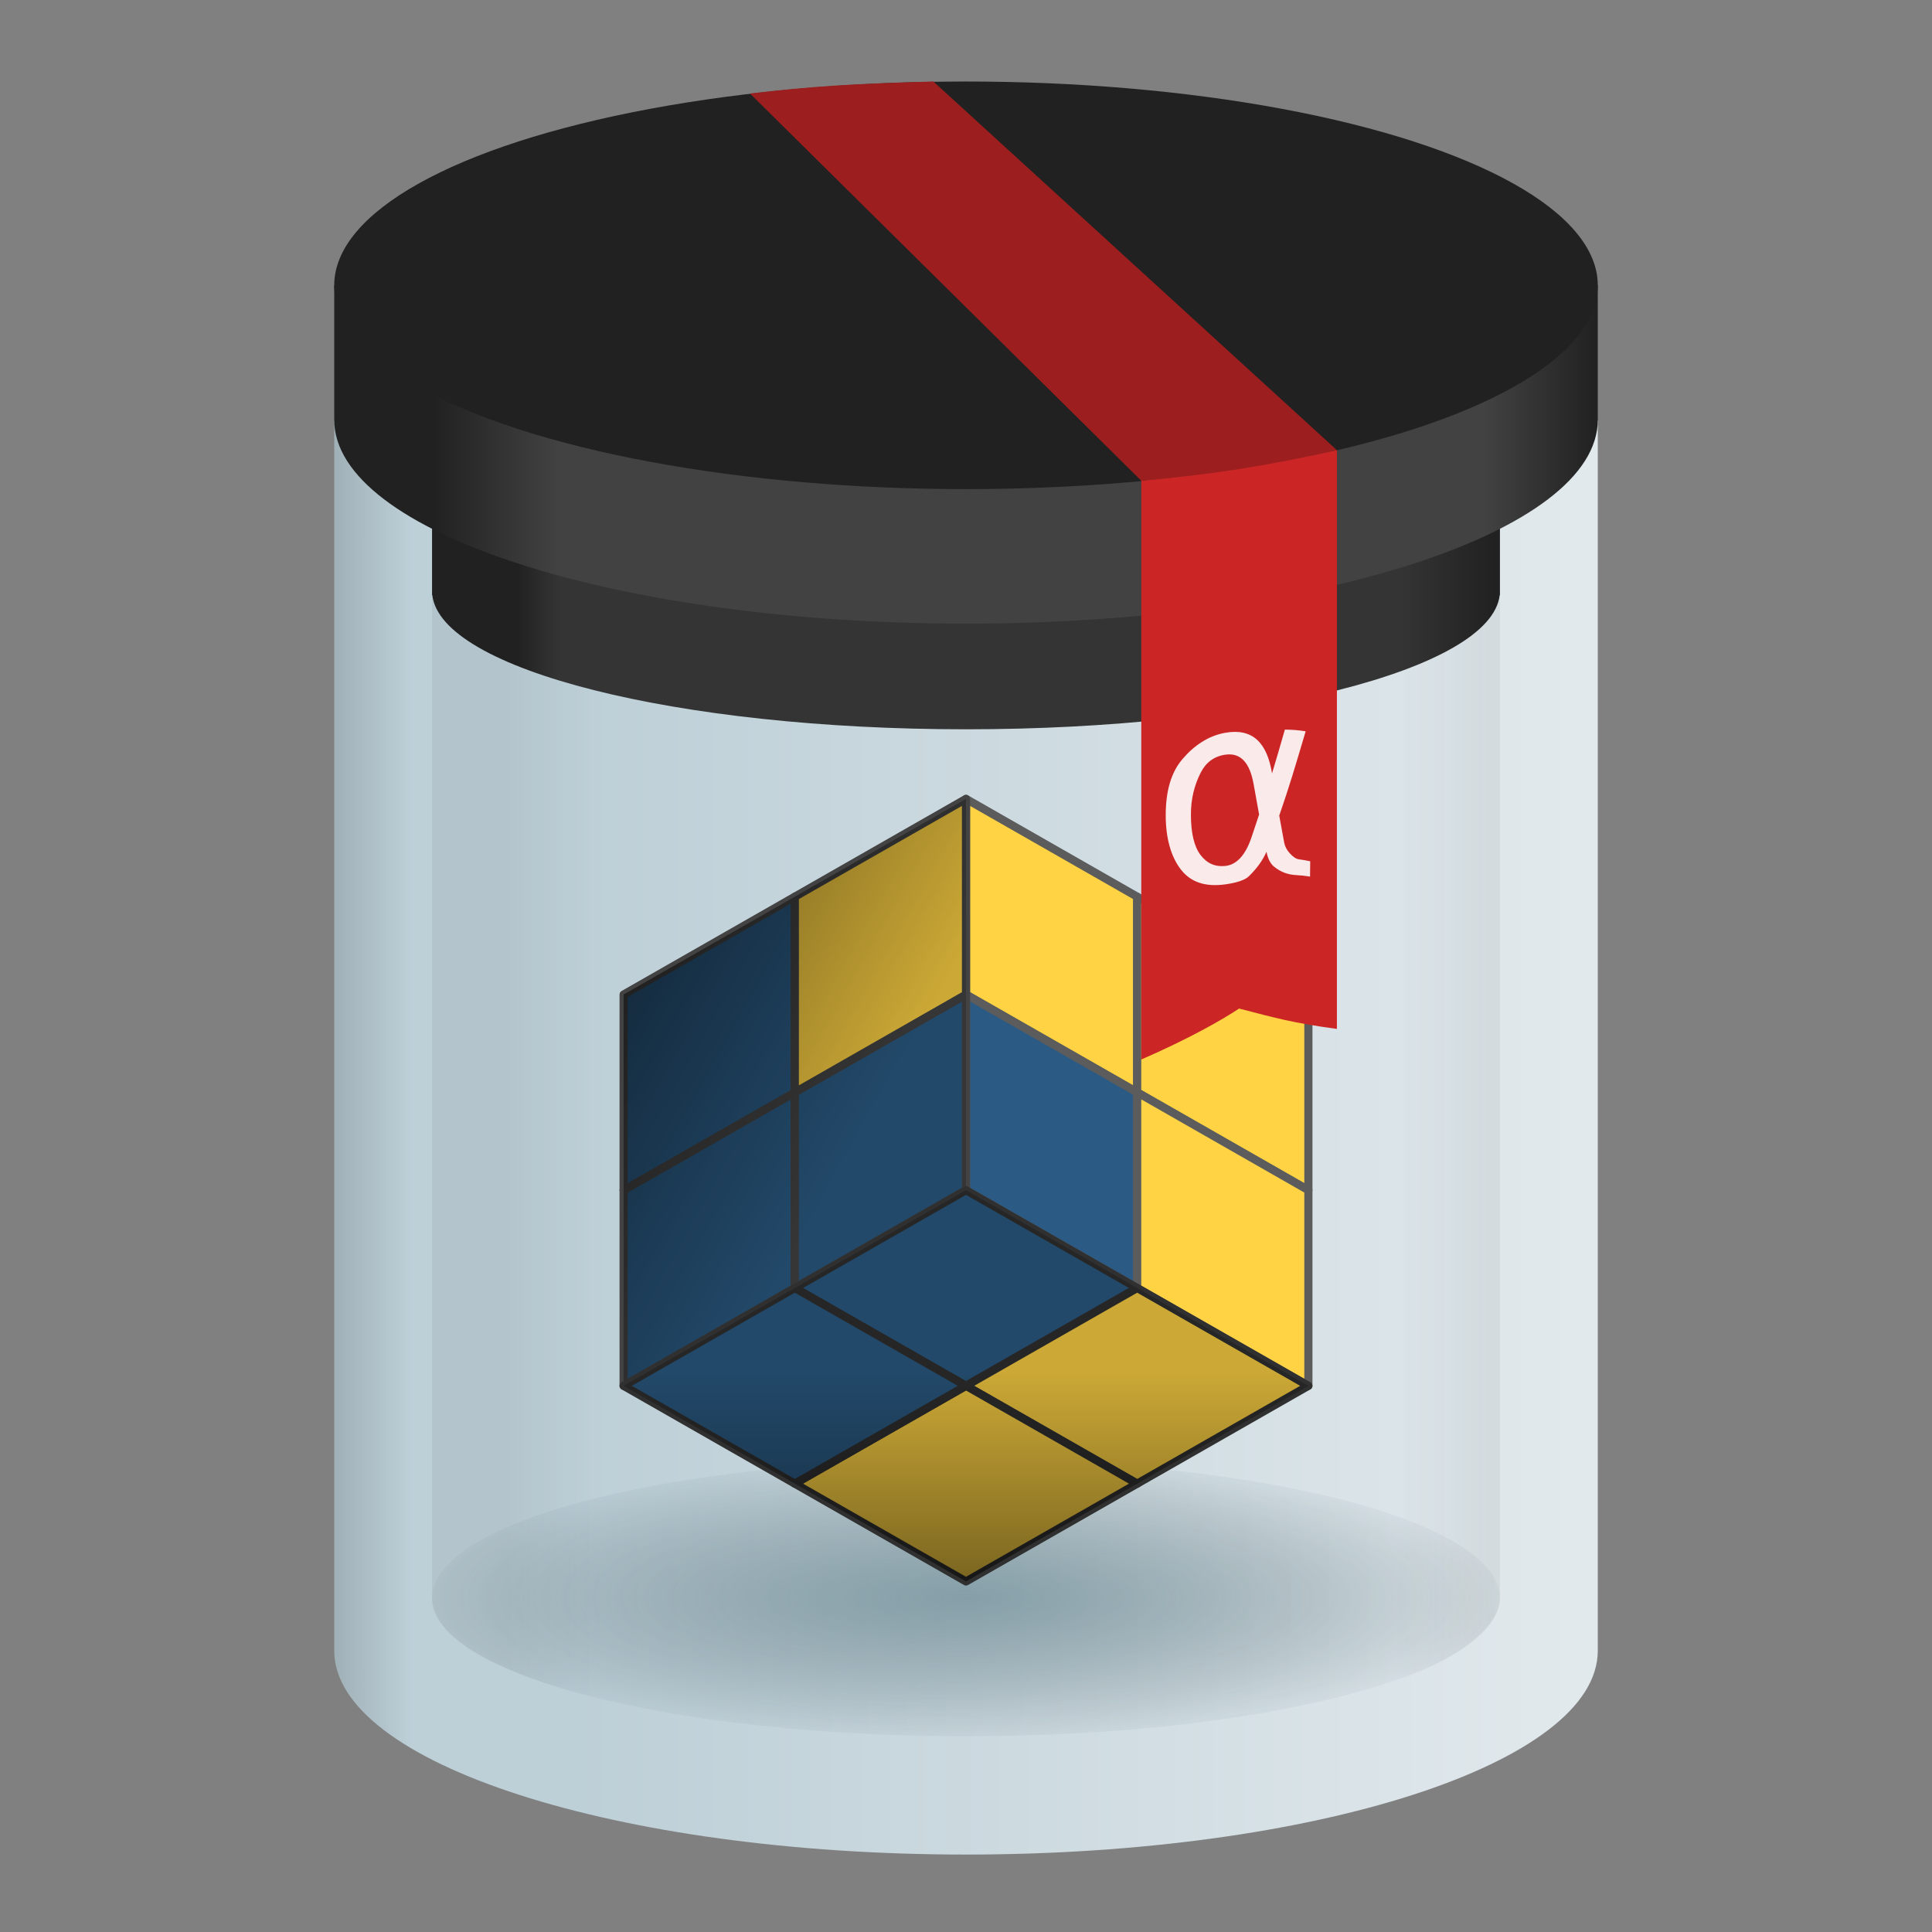 <svg width="474" height="474" viewBox="0 0 474 474" fill="none" xmlns="http://www.w3.org/2000/svg">
  <rect x="0" y="0" width="474" height="474" fill="#808080" stroke="none"/>
  <path fill-rule="evenodd" clip-rule="evenodd" d="M82 405V103.002C94.027 126.813 158.844 145 237 145C315.156 145 379.973 126.813 392 103.002V405C392 432.614 322.604 455 237 455C151.396 455 82 432.614 82 405Z" fill="url(#paint0_linear_103_70)"/>
  <ellipse cx="237" cy="392.037" rx="131" ry="33.963" fill="url(#paint1_radial_103_70)"/>
  <path d="M279 268V220L237 196L237 244L279 268Z" fill="#FFD343" stroke="#5C5C5C" stroke-width="2" stroke-linejoin="round"/>
  <path d="M279 316V268L237 244L237 292L279 316Z" fill="#2B5B84" stroke="#5C5C5C" stroke-width="2" stroke-linejoin="round"/>
  <path d="M321 292V244L279 220V268L321 292Z" fill="#FFD343" stroke="#5C5C5C" stroke-width="2" stroke-linejoin="round"/>
  <path d="M321 340V292L279 268V316L321 340Z" fill="#FFD343" stroke="#5C5C5C" stroke-width="2" stroke-linejoin="round"/>
  <path d="M195 268L195 316L153 340L153 292L195 268Z" fill="#2B5B84" stroke="#434343" stroke-width="2" stroke-linejoin="round"/>
  <path d="M195 220L195 268L153 292L153 244L195 220Z" fill="#2B5B84" stroke="#434343" stroke-width="2" stroke-linejoin="round"/>
  <path d="M237 244L237 292L195 316L195 268L237 244Z" fill="#2B5B84" stroke="#434343" stroke-width="2" stroke-linejoin="round"/>
  <path d="M237 196L237 244L195 268L195 220L237 196Z" fill="#FFD343" stroke="#434343" stroke-width="2" stroke-linejoin="round"/>
  <path d="M153 340L237 292L237 196L153 244L153 340Z" fill="url(#paint2_linear_103_70)"/>
  <path d="M153 340L237 292L237 196L153 244L153 340Z" fill="black" fill-opacity="0.2"/>
  <path d="M237 292L279 316L237 340L195 316L237 292Z" fill="#2B5B84" stroke="#303030" stroke-width="2" stroke-linejoin="round"/>
  <path d="M279 316L321 340L279 364L237 340L279 316Z" fill="#FFD343" stroke="#303030" stroke-width="2" stroke-linejoin="round"/>
  <path d="M237 340L279 364L237 388L195 364L237 340Z" fill="#FFD343" stroke="#303030" stroke-width="2" stroke-linejoin="round"/>
  <path d="M195 316L237 340L195 364L153 340L195 316Z" fill="#2B5B84" stroke="#303030" stroke-width="2" stroke-linejoin="round"/>
  <path d="M237 292L321 340L237 388L153 340L237 292Z" fill="url(#paint3_linear_103_70)"/>
  <path d="M237 292L321 340L237 388L153 340L237 292Z" fill="black" fill-opacity="0.2"/>
  <path d="M106 145C122 190.5 361 186.5 368 145V392C368 404.5 335.012 426 237 426C165.5 426 106 411 106 392L106 145Z" fill="url(#paint4_linear_103_70)"/>
  <path fill-rule="evenodd" clip-rule="evenodd" d="M368 144.963V146H367.94C365.826 164.278 308.011 178.926 237 178.926C165.989 178.926 108.174 164.278 106.06 146H106V144.963V116H168.547C188.468 112.829 211.91 111 237 111C262.09 111 285.532 112.829 305.453 116H368V144.963Z" fill="url(#paint5_linear_103_70)"/>
  <path fill-rule="evenodd" clip-rule="evenodd" d="M237 153C322.604 153 392 130.614 392 103V70H353.449C325.043 59.578 283.402 53 237 53C190.598 53 148.957 59.578 120.551 70H82V103C82 130.614 151.396 153 237 153Z" fill="url(#paint6_linear_103_70)"/>
  <ellipse cx="237" cy="70" rx="155" ry="50" fill="#212121"/>
  <path d="M184 22.94C199.155 21.177 209.05 20.544 229 20L328 110.44C309.838 114.61 299.383 116.301 280 117.94L184 22.94Z" fill="#9C1E1E"/>
  <path d="M280 117.94C299.193 116.17 309.677 114.457 328 110.44V252.44C317 250.94 313.026 249.764 304 247.44C299.722 250.287 291.5 254.94 280 259.94V117.94Z" fill="#CC2525"/>
  <path opacity="0.9" d="M308.91 199.834C308.459 197.408 308.025 194.998 307.574 192.435C306.646 187.138 304.402 184.642 300.689 185.146C297.919 185.522 295.884 187.025 294.62 189.496C293.013 192.62 292.182 196.012 292.18 199.823C292.178 204.407 292.989 207.738 294.547 209.771C296.134 211.854 298.153 212.726 300.656 212.449C303.406 212.144 305.568 209.795 307.031 205.478C307.652 203.638 308.29 201.727 308.91 199.834V199.834ZM312.084 189.748C313.206 186.044 314.035 183.151 315.233 179C316.931 179.013 318.632 179.137 320.334 179.42C317.556 188.769 316.486 192.454 313.853 200.108C314.252 202.355 314.671 204.646 315.062 206.712C315.242 207.656 315.69 208.518 316.408 209.316C317.247 210.249 318.006 210.74 318.672 210.825C319.59 210.942 320.516 211.101 321.45 211.311C321.427 212.613 321.407 213.89 321.409 215.066C320.257 214.869 319.111 214.752 317.973 214.694C316.02 214.594 314.2 213.987 312.479 212.538C311.642 211.816 311.057 210.651 310.718 208.982C309.776 211.13 308.327 213.112 306.378 215.003C305.48 215.879 303.507 216.581 300.563 216.979C295.666 217.64 292.146 216.426 289.749 213.37C287.314 210.244 285.997 205.701 286 199.986C286.003 193.86 287.416 189.41 290.066 186.289C292.958 182.867 296.514 180.5 300.612 179.778C307.218 178.614 310.844 182.102 312.084 189.748H312.084Z" fill="white"/>
  <defs>
    <linearGradient id="paint0_linear_103_70" x1="82" y1="289" x2="392" y2="289" gradientUnits="userSpaceOnUse">
      <stop stop-color="#A3B5BD" stop-opacity="0.9"/>
      <stop offset="0.06" stop-color="#C3D7E0" stop-opacity="0.9"/>
      <stop offset="0.18" stop-color="#C3D7E0" stop-opacity="0.9"/>
      <stop offset="1" stop-color="#EDF5F9" stop-opacity="0.9"/>
    </linearGradient>
    <radialGradient id="paint1_radial_103_70" cx="0" cy="0" r="1" gradientUnits="userSpaceOnUse" gradientTransform="translate(237 392) rotate(90) scale(34 131.142)">
      <stop stop-color="#3C6370" stop-opacity="0.49"/>
      <stop offset="1" stop-color="#193239" stop-opacity="0.04"/>
    </radialGradient>
    <linearGradient id="paint2_linear_103_70" x1="212" y1="277" x2="153" y2="244" gradientUnits="userSpaceOnUse">
      <stop stop-opacity="0"/>
      <stop offset="1" stop-opacity="0.4"/>
    </linearGradient>
    <linearGradient id="paint3_linear_103_70" x1="237" y1="336.5" x2="237" y2="388" gradientUnits="userSpaceOnUse">
      <stop stop-opacity="0"/>
      <stop offset="1" stop-opacity="0.4"/>
    </linearGradient>
    <linearGradient id="paint4_linear_103_70" x1="106" y1="192" x2="368" y2="192" gradientUnits="userSpaceOnUse">
      <stop offset="0.072" stop-opacity="0.05"/>
      <stop offset="0.151" stop-opacity="0"/>
      <stop offset="0.901" stop-opacity="0"/>
      <stop offset="0.988" stop-opacity="0.05"/>
    </linearGradient>
    <linearGradient id="paint5_linear_103_70" x1="106" y1="229.548" x2="367.004" y2="229.548" gradientUnits="userSpaceOnUse">
      <stop offset="0.08" stop-color="#212121"/>
      <stop offset="0.119" stop-color="#343434"/>
      <stop offset="0.911" stop-color="#343434"/>
      <stop offset="1" stop-color="#212121"/>
    </linearGradient>
    <linearGradient id="paint6_linear_103_70" x1="82" y1="103" x2="392" y2="103" gradientUnits="userSpaceOnUse">
      <stop offset="0.078" stop-color="#212121"/>
      <stop offset="0.178" stop-color="#424242"/>
      <stop offset="0.91" stop-color="#424242"/>
      <stop offset="1" stop-color="#212121"/>
    </linearGradient>
  </defs>
</svg>
